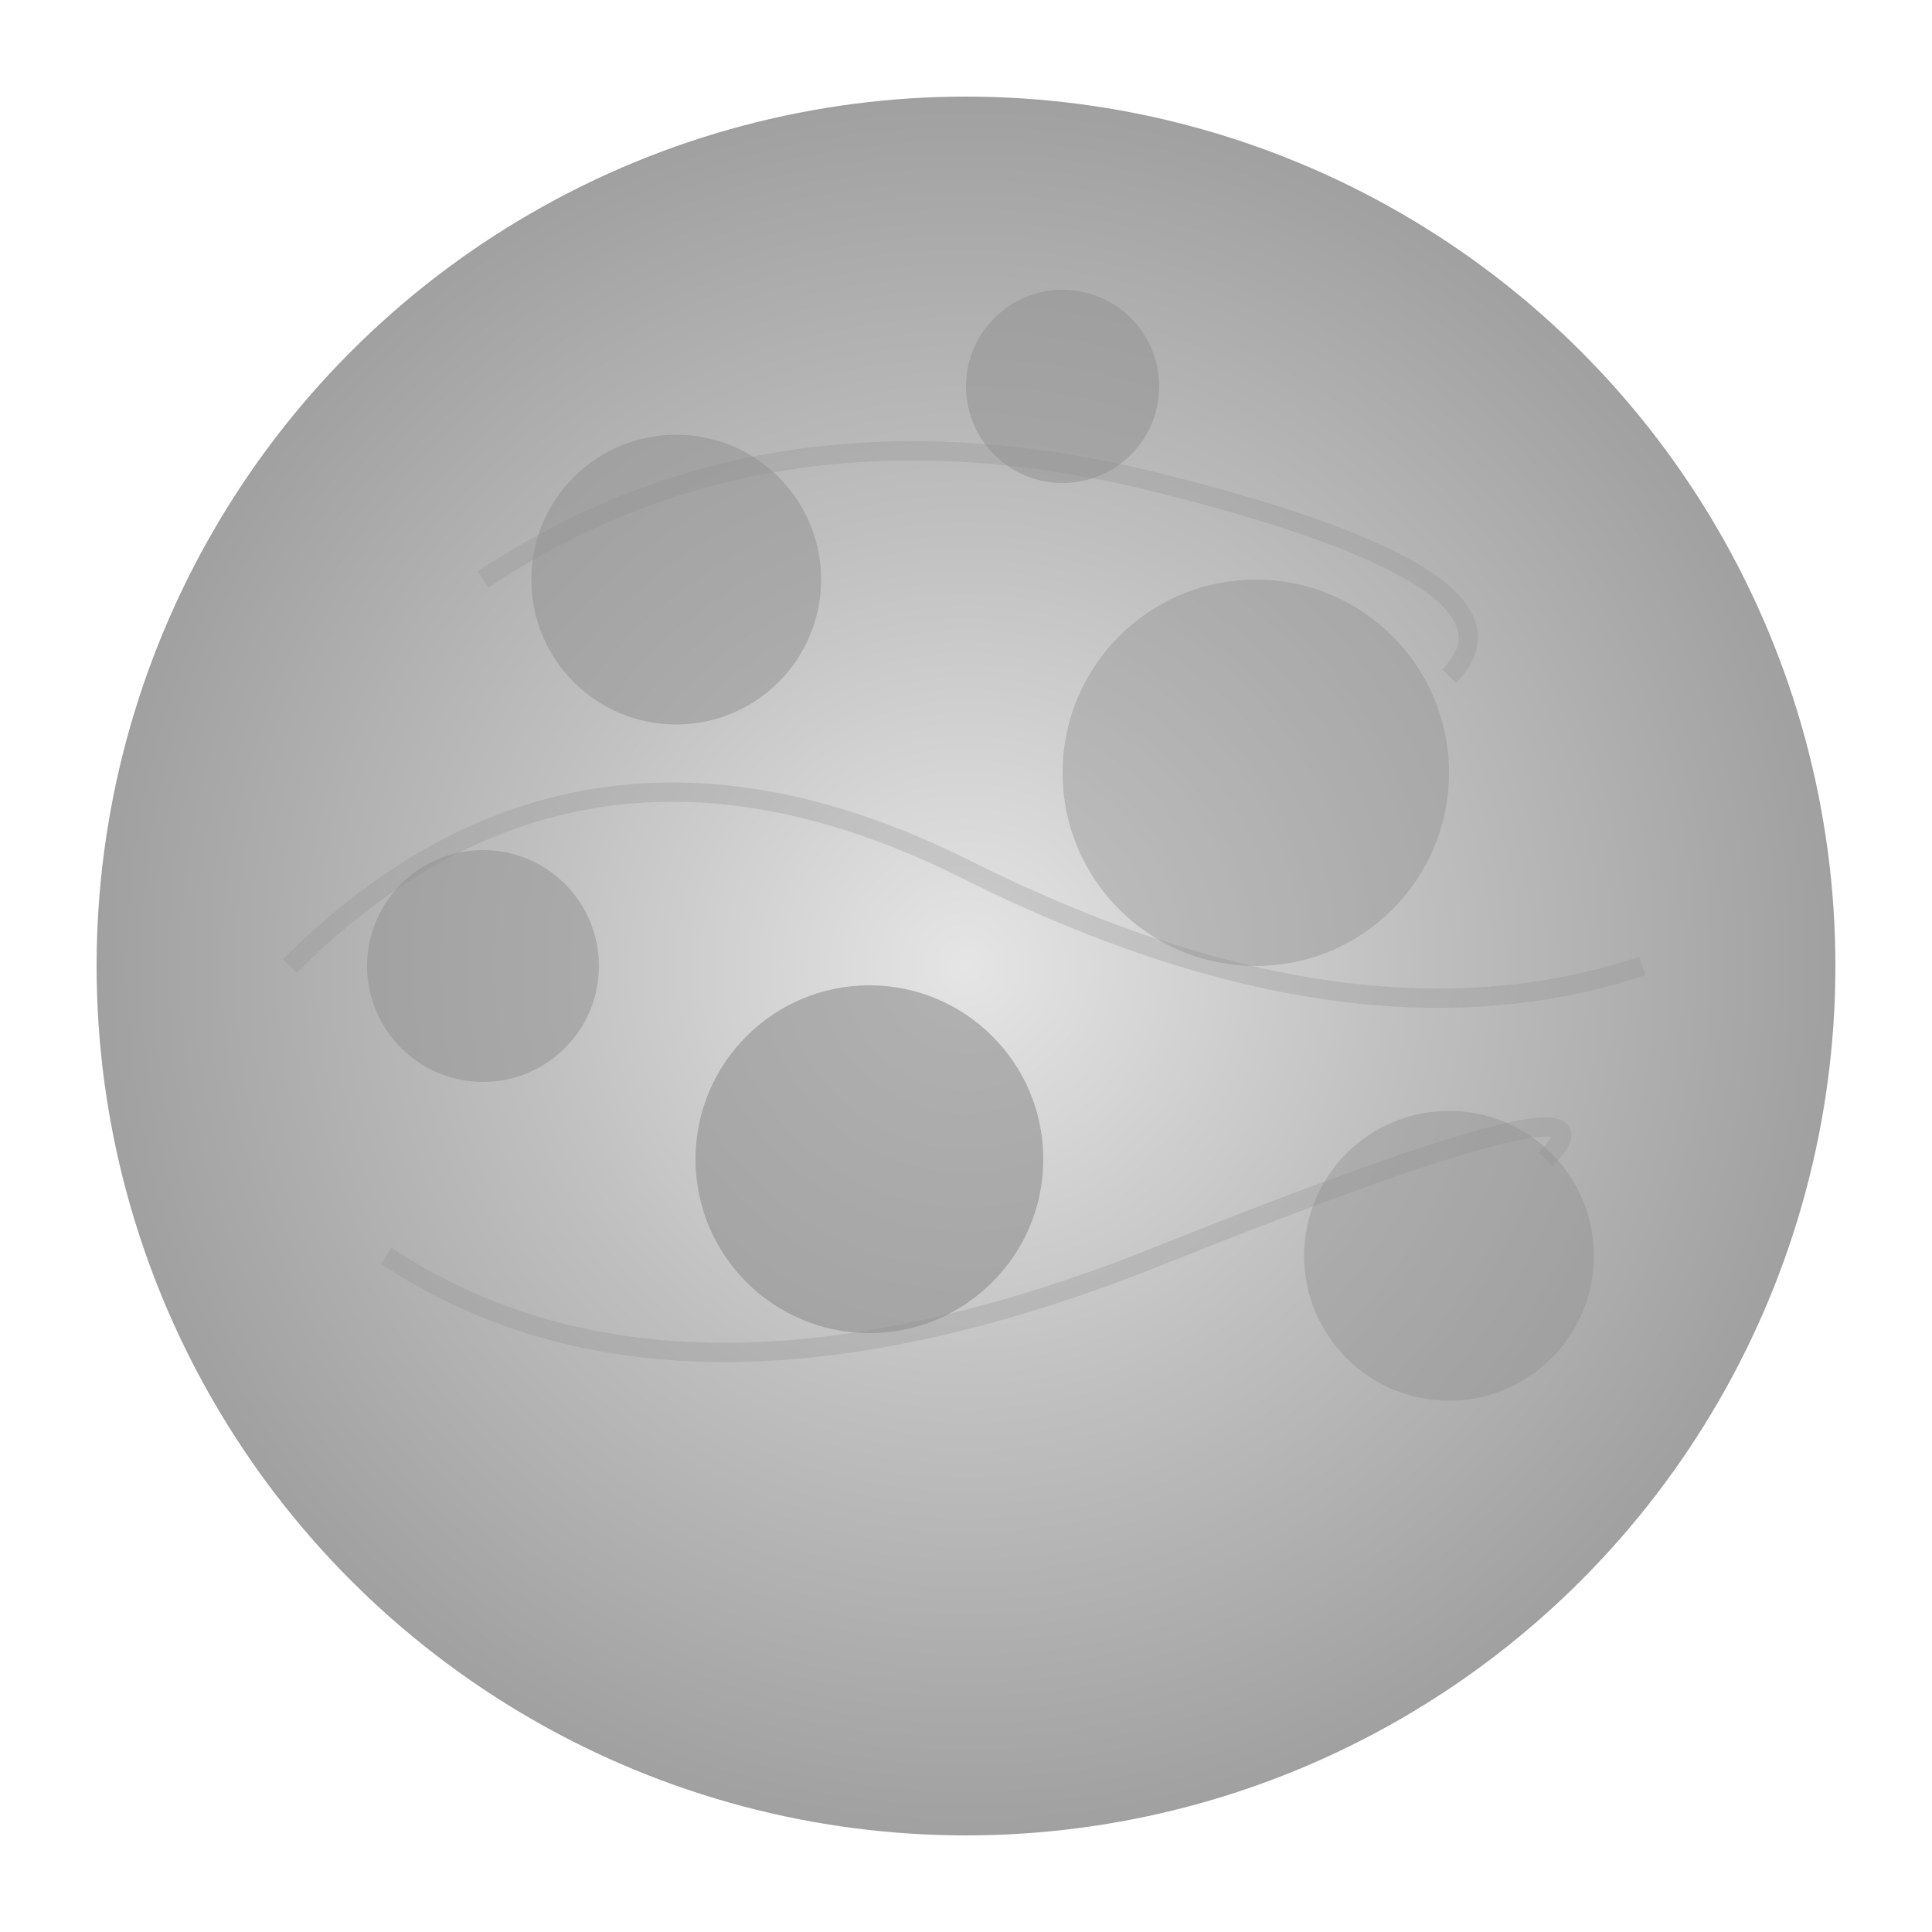 <?xml version="1.0" encoding="UTF-8"?>
<svg width="200" height="200" viewBox="0 0 200 200" xmlns="http://www.w3.org/2000/svg">
  <defs>
    <radialGradient id="mercuryGradient" cx="50%" cy="50%" r="50%" fx="50%" fy="50%">
      <stop offset="0%" stop-color="#e5e5e5" />
      <stop offset="50%" stop-color="#c0c0c0" />
      <stop offset="100%" stop-color="#a0a0a0" />
    </radialGradient>
  </defs>
  <circle cx="100" cy="100" r="90" fill="url(#mercuryGradient)" />
  
  <!-- Craters and surface details -->
  <circle cx="70" cy="60" r="15" fill="#909090" opacity="0.5" />
  <circle cx="130" cy="80" r="20" fill="#909090" opacity="0.4" />
  <circle cx="90" cy="120" r="18" fill="#909090" opacity="0.6" />
  <circle cx="50" cy="100" r="12" fill="#909090" opacity="0.5" />
  <circle cx="150" cy="130" r="15" fill="#909090" opacity="0.4" />
  <circle cx="110" cy="40" r="10" fill="#909090" opacity="0.5" />
  
  <!-- Surface lines -->
  <path d="M30 100 Q60 70 100 90 T170 100" stroke="#909090" stroke-width="2" fill="none" opacity="0.3" />
  <path d="M40 130 Q70 150 120 130 T160 120" stroke="#909090" stroke-width="2" fill="none" opacity="0.3" />
  <path d="M50 60 Q80 40 120 50 T150 70" stroke="#909090" stroke-width="2" fill="none" opacity="0.3" />
</svg>